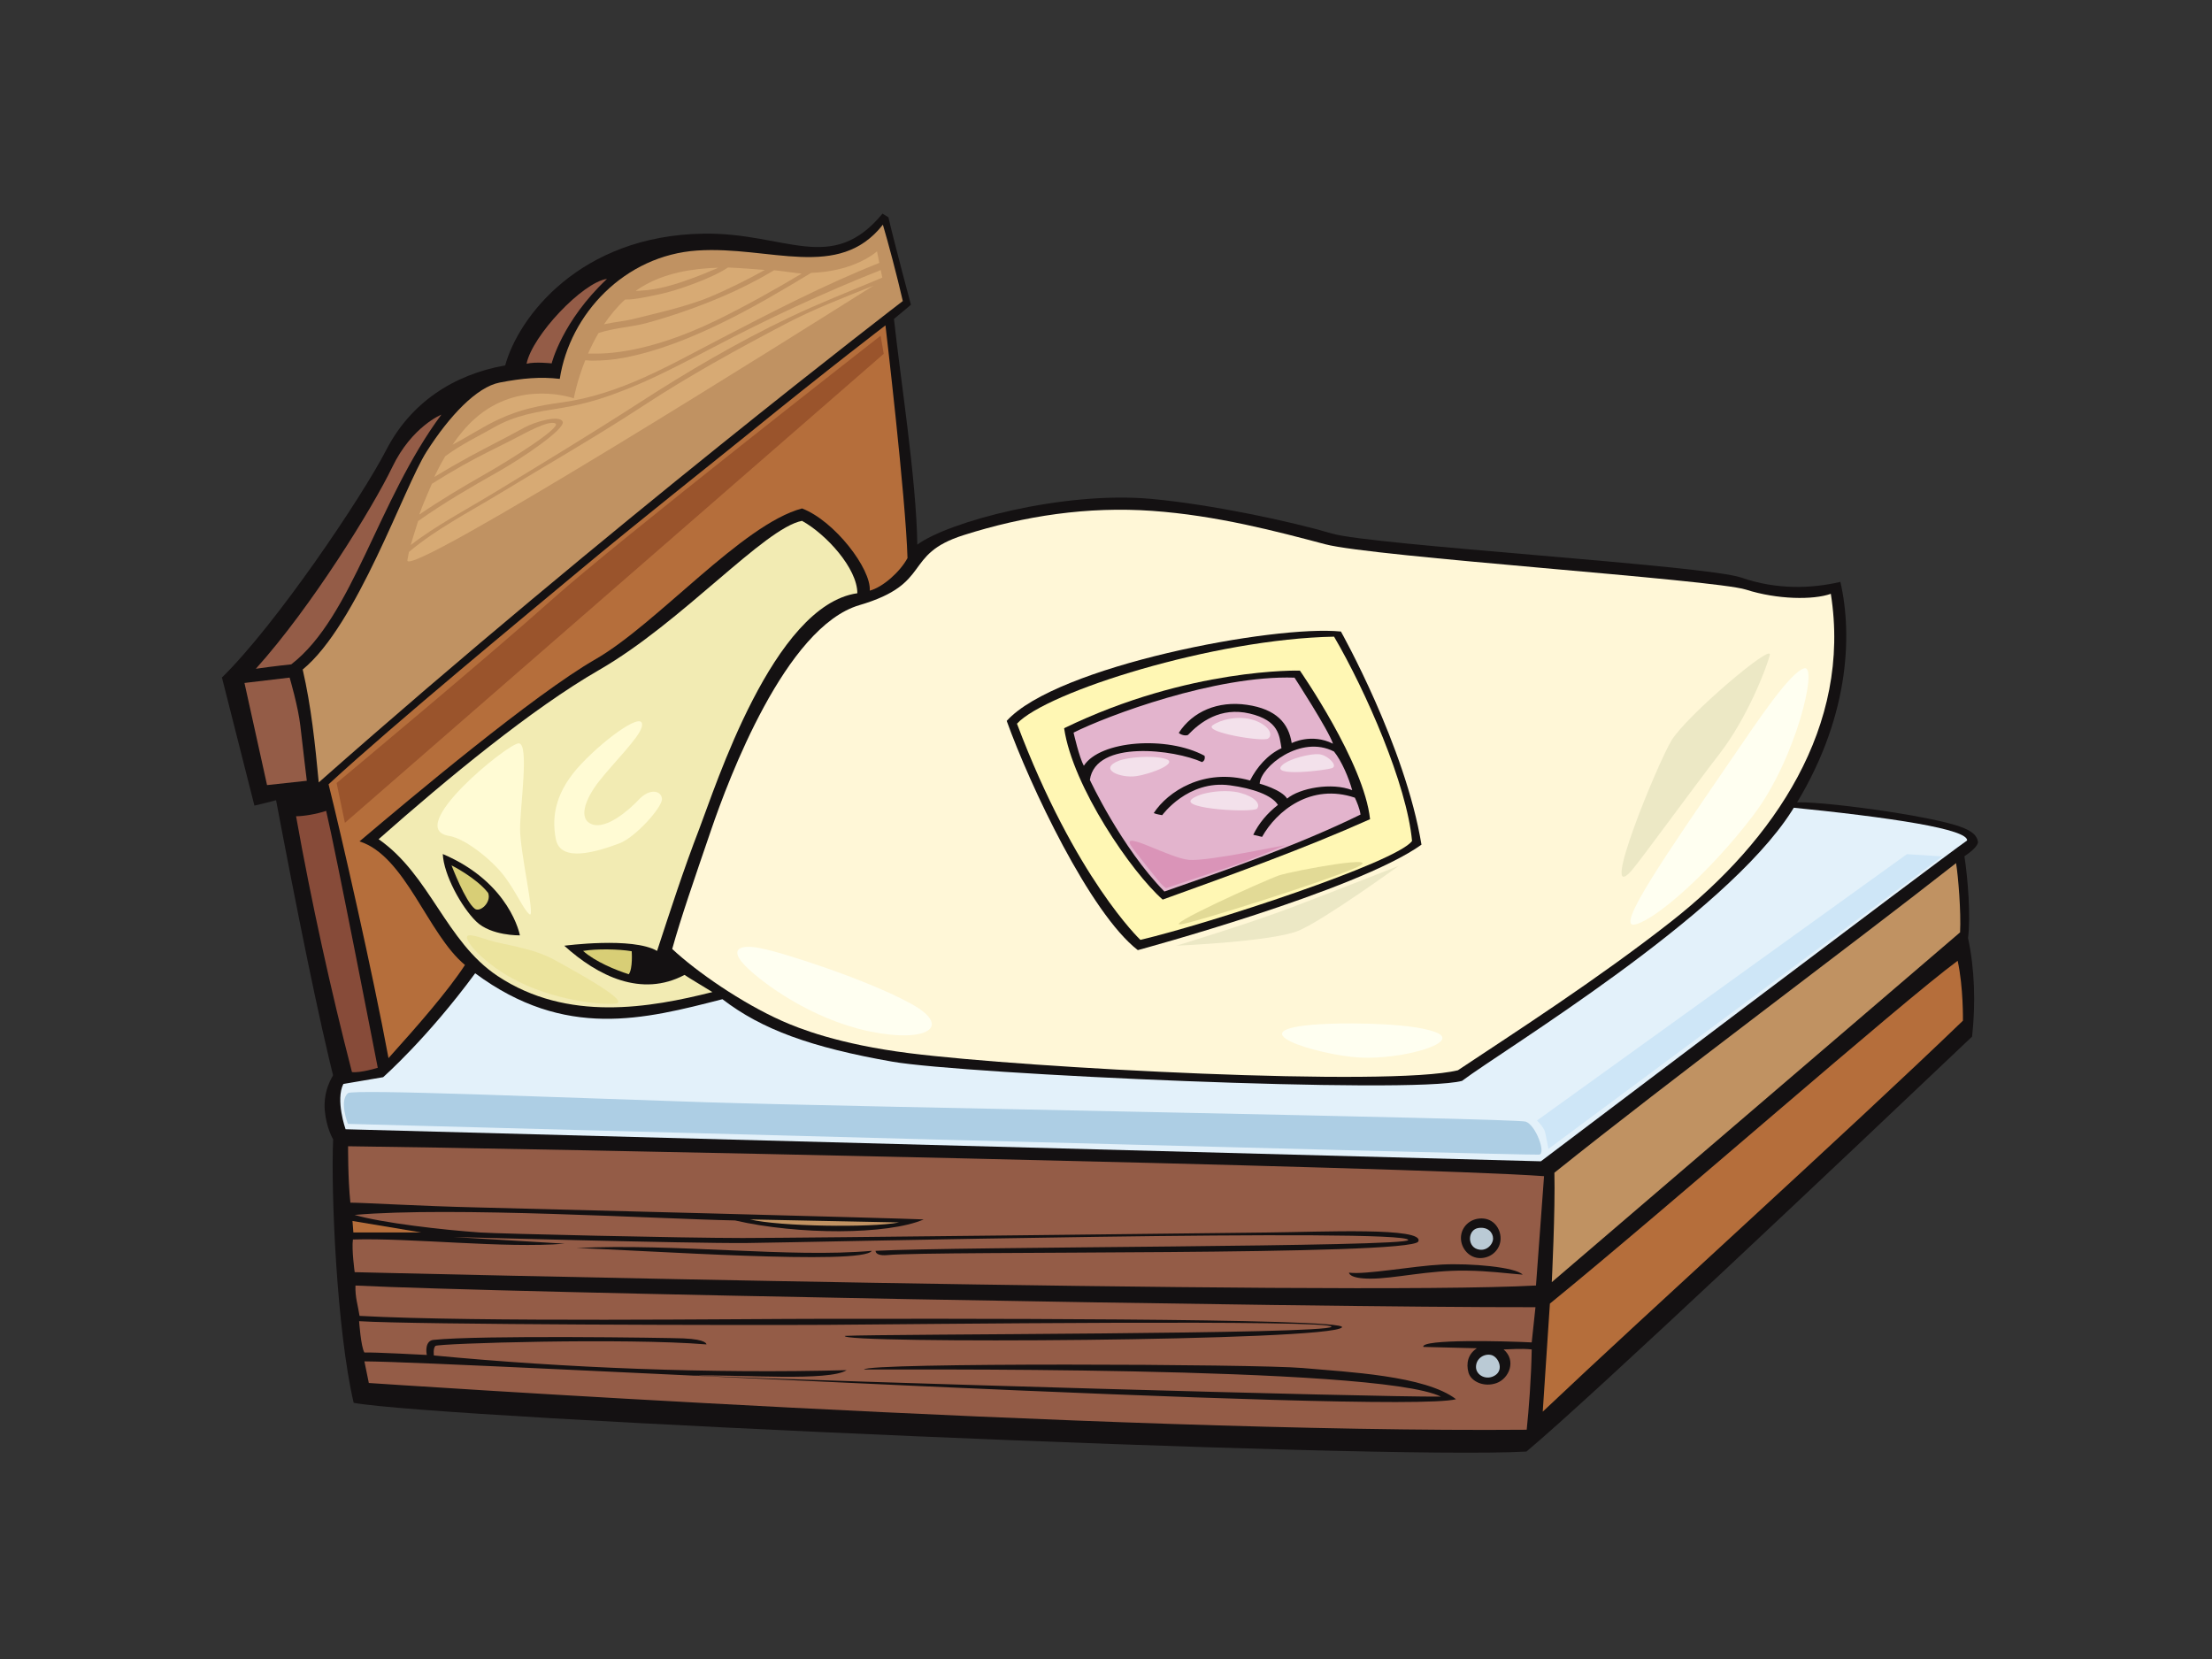 <?xml version="1.0" encoding="utf-8"?>
<!-- Generator: Adobe Illustrator 17.0.0, SVG Export Plug-In . SVG Version: 6.00 Build 0)  -->
<!DOCTYPE svg PUBLIC "-//W3C//DTD SVG 1.1//EN" "http://www.w3.org/Graphics/SVG/1.1/DTD/svg11.dtd">
<svg version="1.1" id="Layer_1" xmlns="http://www.w3.org/2000/svg" xmlns:xlink="http://www.w3.org/1999/xlink" x="0px" y="0px"
	 width="800px" height="600px" viewBox="0 0 800 600" enable-background="new 0 0 800 600" xml:space="preserve">
<rect x="0" y="0" width="800" height="600" fill="#333333" stroke="none"/>
<g>
	<path fill-rule="evenodd" clip-rule="evenodd" fill="#141112" d="M120.482,412.061c0,0-2.437-4.016-3.019-10.421
		c-0.581-6.407,2.082-12.06,4.411-14.582c2.329-2.524,8.541-3.3,8.541-3.3l3.88,27.17L120.482,412.061z"/>
	<path fill-rule="evenodd" clip-rule="evenodd" fill="#141112" d="M694.652,309.68c0.597-0.423-37.653-6.54-52.203-12.175
		c1.677-2.381,4.01-6.508,5.036-7c3.631-1.736,44.929,3.5,59.483,7.838c5.09,1.518,7.975,3.218,8.395,6.159
		c0,1.54-2.796,3.78-4.895,5.179c1.256,8.336,2.3,21.517,1.304,29.591c2.381,11.104,2.788,23.452,1.466,35.616
		c-45.871,43.542-137.464,130.259-161.18,150.085c-53.65,3.109-393.297-11.958-424.154-17.619
		c-6.152-26.412-8.253-76.375-7.422-95.291c3.592-5.369,9.439-9.227,13.318-9.157c81.535,1.462,180.089-7.865,427.124,2.911
		C597.852,380.897,677.119,322.031,694.652,309.68z"/>
	<path fill-rule="evenodd" clip-rule="evenodd" fill="#C09262" d="M561.223,463.714c0,0,1.292-26.168,0.948-39.583
		c42.042-33.718,107.364-82.232,145.266-111.971c0.782,4.665,1.839,17.65,1.452,25.037L561.223,463.714z"/>
	<path fill-rule="evenodd" clip-rule="evenodd" fill="#B56E3B" d="M709.918,369.147c-41.984,40.432-114.253,105.675-151.963,141.399
		l2.587-39.083c42.678-34.751,126.873-108.822,147.475-123.984C710.132,357.261,709.918,369.147,709.918,369.147z"/>
	<path fill-rule="evenodd" clip-rule="evenodd" fill="#945C47" d="M558.425,425.379l-2.915,39.543
		c-69.519,3.812-427.232-4.824-427.232-4.824s-1.153-8.258-0.639-11.816c21.085-0.643,54.807,3.288,76.579,1.512l0,0l-40.217-2.417
		c0,0,85.127,2.361,106.001,2.179c20.876-0.181,238.942-5.447,239.305-1.089c0.214,2.558-163.431,2.361-192.64,3.913
		c-0.014,1.171,1.58,1.802,4.343,1.534c16.881-1.633,189.388,0.363,191.929-4.901c2.542-5.266-35.214-3.45-54.272-3.268
		c-9.217,0.089-168.878,1.996-190.115,1.996s-88.087-1.528-94.931-1.998c-13.25-0.907-35.437-3.441-45.379-6.349
		c34.85-3.085,110.178,1.453,137.586,1.996c22.872,5.262,55.182,5.262,68.251-0.365c-6.172-0.361-142.093-3.903-161.912-4.355
		c-19.818-0.452-40.904-1.716-45.442-1.716c-0.909-8.532-0.833-20.396-0.833-20.396
		C185.795,415.218,511.652,421.903,558.425,425.379z"/>
	<polygon fill-rule="evenodd" clip-rule="evenodd" fill="#B56E3B" points="127.799,445.729 127.479,441.578 152.383,445.743 	"/>
	<path fill-rule="evenodd" clip-rule="evenodd" fill="#C09262" d="M325.184,442.114c-10.529,1.996-43.201,1.453-53.91-1.089
		L325.184,442.114z"/>
	<path fill-rule="evenodd" clip-rule="evenodd" fill="#141112" d="M315.294,452.38c-3.18,5.346-83.409-0.282-106.824-1.008
		C244.295,449.593,285.614,455.004,315.294,452.38L315.294,452.38L315.294,452.38z"/>
	<path fill-rule="evenodd" clip-rule="evenodd" fill="#141112" d="M535.629,455.004c-4.175,0.18-7.26-3.449-7.26-7.262
		c0-3.812,3.086-7.078,7.441-7.078c4.357,0,6.897,3.629,6.897,7.26C542.707,451.553,539.804,454.821,535.629,455.004z"/>
	<path fill-rule="evenodd" clip-rule="evenodd" fill="#BACAD5" d="M534.176,451.736c-3.633-1.272-3.268-7.082,0.546-7.625
		c3.355-0.478,5.262,1.635,5.262,3.814C539.984,450.101,537.472,452.89,534.176,451.736z"/>
	<path fill-rule="evenodd" clip-rule="evenodd" fill="#945C47" d="M555.322,472.767l-1.359,12.732
		c-9.602-0.486-40.117-1.274-39.209,1.631l19.387,0.486l0,0c-3.258,2.101-3.954,5.504-3.048,8.772
		c0.905,3.268,5.625,5.447,10.163,3.814c4.538-1.635,7.26-8.171,2.54-12.163c1.998,0,6.06-0.429,10.167,0
		c-0.171,10.427-1.04,21.656-1.815,29.043c-150.296,1.272-418.76-16.907-418.76-16.907l-1.597-7.822
		c34.283,0.163,373.163,19.283,394.807,13.693c-11.117-8.57-39.253-9.838-55.589-11.292c-16.337-1.45-157.804-1.994-158.53,0.546
		c4.355,0.182,185.578-1.633,208.629,9.802c-25.231,0.183-215.707-5.262-269.981-7.621c17.425-0.365,48.647,2.177,55.085-1.942
		c-48.684,1.296-101.979-0.794-149.289-5.318c0,0-0.364-2.544,0.544-3.451c0.907-0.909,68.704-2.97,98.018-0.544
		c0,0,0.363-1.816-8.349-2.179c-5.648-0.234-73.925-1.226-90.395,0.546c-2.962,0.317-2.678,4.29-2.361,5.444
		c0,0-19.683-1.059-22.588-0.879c-1.27-1.998-1.916-11.336-1.916-11.336c19.967,1.272,140.311,1.504,169.353,1.324
		c29.043-0.182,184.265-2.018,182.29,0.714c-1.975,2.732-160.506,2.552-175.935,3.276c-3.086,2.905,175.816,1.98,179.768-3.084
		c2.721-3.486-154.901-3.086-186.303-3.086s-126.466,1.258-169.012-1.06c-0.545-3.631-1.648-6.766-1.478-10.971
		C180.838,467.526,470.122,472.894,555.322,472.767z"/>
	<path fill-rule="evenodd" clip-rule="evenodd" fill="#141112" d="M521.458,457.339c10.54-0.522,26.694,0.929,29.235,3.653
		c-6.897-0.544-11.977-1.337-20.509-1.452c-13.616-0.183-25.774,2.905-34.49,2.905c-7.987,0-7.804-2.179-7.804-2.179
		C493.928,461.091,510.918,457.863,521.458,457.339z"/>
	<path fill-rule="evenodd" clip-rule="evenodd" fill="#BACAD5" d="M540.893,497.297c-3.086,2.177-7.08,0.179-7.08-2.905
		c0-3.086,2.903-4.901,5.447-4.355C541.802,490.58,543.98,495.116,540.893,497.297z"/>
	<path fill-rule="evenodd" clip-rule="evenodd" fill="#E3F1FA" d="M124.98,408.406c0,0-3.712-10.562-0.798-16.396
		c7.633-15.266,119.738-112.352,140.73-117.793c20.994-5.443,447.496,13.616,446.521,29.749
		c-9.524,6.608-154.158,116.035-154.158,116.035L124.98,408.406z"/>
	<path fill-rule="evenodd" clip-rule="evenodd" fill="#CEE6F7" d="M555.888,405.236c0,0,2.468,2.47,2.881,4.117
		c0.413,1.645,1.238,6.173,1.238,6.173L702.42,309.743l-12.76-0.824L555.888,405.236z"/>
	<path fill-rule="evenodd" clip-rule="evenodd" fill="#141112" d="M632.236,297.511c-5.365,1.871-11.356,2.244-16.971,3.869l0,0
		l-0.5-0.502l0,0C620.13,298.505,626.248,296.886,632.236,297.511L632.236,297.511L632.236,297.511z"/>
	<path fill-rule="evenodd" clip-rule="evenodd" fill="#141112" d="M467.425,298.007c-2.497,2.123-6.119,1.127-8.738,2.498
		c-1.871,0.373-3.494,1.498-5.366,1.748c0.252-2.621,4.366-2.123,6.241-3.871C462.057,298.259,464.928,297.136,467.425,298.007
		L467.425,298.007L467.425,298.007z"/>
	<path fill-rule="evenodd" clip-rule="evenodd" fill="#141112" d="M321.308,78.594c2.192,9.451,8.137,31.616,8.137,31.616
		s-2.935,2.534-6.13,5.135c2.263,21.174,8.078,57.689,8.452,81.631c11.034-8.233,52.612-19.456,84.562-16.549
		c21.919,1.992,51.218,8.315,65.4,12.535c14.182,4.22,135.285,11.485,148.061,15.939c12.775,4.455,25.469,3.967,35.813,1.542
		c4.506,19.689,3.215,50.26-17.648,82.96c-24.273,38.041-104.076,86.139-119.194,97.51c-18.165,4.921-180.217-2.427-206.005-6.943
		c-29.419-5.153-47.265-11.661-61.477-22.596c-28.212,7.242-56.842,14.765-89.428-9.377c-17.373,23.608-33.286,37.583-33.286,37.583
		l-17.188,2.925c-6.008-23.179-14.238-64.556-21.534-103.103c-2.459,0.716-7.831,1.957-7.831,1.957l-11.746-46.33
		c19.524-19.08,50.577-65.145,59.382-82.221c8.805-17.074,24.156-27.277,43.068-30.67c4.649-17.112,26.754-46.983,71.78-47.636
		c29.768-0.432,46.25,15.065,64.676-7.243L321.308,78.594z"/>
	<path fill-rule="evenodd" clip-rule="evenodd" fill="#C09262" d="M115.275,282.974c-1.293-13.741-2.734-27.579-5.804-40.835
		c19.739-16.173,36.567-65.888,44.829-78.833c8.262-12.943,18.135-23.35,26.406-24.949c8.27-1.599,14.793-2.141,21.743-1.333
		c3.602-23.479,23.477-44.69,49.757-46.423c26.281-1.734,51.098,11.032,67.1-9.34c1.868,6.27,5.203,18.81,7.204,27.614
		C326.511,108.875,219.172,191.131,115.275,282.974z"/>
	<path fill-rule="evenodd" clip-rule="evenodd" fill="#945C47" d="M190.444,131.555c2.001-10.139,20.277-29.483,29.081-30.684
		c-16.274,15.342-20.009,30.549-20.009,30.549S193.515,130.747,190.444,131.555z"/>
	<path fill-rule="evenodd" clip-rule="evenodd" fill="#945C47" d="M92.529,241.871c20.206-22.467,42.288-58.292,49.358-72.967
		c7.07-14.673,17.742-18.943,17.742-18.943c-23.077,31.083-32.015,73.102-54.293,90.313
		C105.336,240.274,98.933,240.937,92.529,241.871z"/>
	<path fill-rule="evenodd" clip-rule="evenodd" fill="#FFF7D7" d="M479.266,196.83c17.23,4.572,140.795,12.774,152.162,16.407
		c11.368,3.633,24.404,3.788,30.71,1.524c7.596,47.849-20.396,89.188-57.546,118.372c-26.716,20.981-56.844,40.317-77.317,53.943
		c-24.668,6.101-155.589-0.784-198.38-6.175c-25.646-3.23-40.022-8.983-46.037-11.663c-14.752-6.568-30.956-17.822-39.745-26.029
		c3.199-11.455,7.738-24.513,14.063-43.014c6.325-18.503,26.9-73.485,53.643-81.341c26.743-7.853,15.461-18.259,37.653-25.306
		c22.193-7.046,44.888-10.429,68.209-8.79C440.006,186.399,462.037,192.26,479.266,196.83z"/>
	<path fill-rule="evenodd" clip-rule="evenodd" fill="#B56E3B" d="M328.213,201.836c-0.647-21.985-7.973-84.157-7.973-84.157
		s-19.693,14.959-50.558,40.02c-9.713,7.887-40.591,32.357-59.854,48.441c-19.263,16.084-66.765,55.169-90.996,77.511
		c4.611,18.396,16.018,68.425,21.677,99.032c10.497-11.665,21.383-24.104,27.656-33.69c-13.469-11.092-21.515-39.44-38.15-44.694
		c18.37-15.556,63.069-53.076,85.374-65.894c22.305-12.816,52.976-48.724,74.67-54.522c11.782,4.488,25.062,21.882,24.501,29.735
		C319.424,212.309,325.595,206.699,328.213,201.836z"/>
	<path fill-rule="evenodd" clip-rule="evenodd" fill="#141112" d="M514.094,305.485c-23.245,16.687-102.586,38.141-102.586,38.141
		c-17.267-13.382-39.049-59.598-47.418-82.907c17.976-19.866,96.785-34.801,120.871-32.315
		C484.962,228.404,508.206,269.726,514.094,305.485z"/>
	<path fill-rule="evenodd" clip-rule="evenodd" fill="#FFF7B4" d="M510.685,304.158c-5.657,7.737-73.453,29.932-98.246,35.758
		c0,0-23.554-22.247-44.638-78.182c10.508-11.463,71.292-30.678,114.682-31.476C493.949,249.862,508.825,283.766,510.685,304.158z"
		/>
	<path fill-rule="evenodd" clip-rule="evenodd" fill="#141112" d="M495.503,296.273c-23.76,10.637-50.113,20.096-75.006,29.077
		c-11.156-9.798-32.541-40.789-35.641-61.981c45.249-21.983,85.271-20.834,85.271-20.834S493.329,275.817,495.503,296.273z"/>
	<path fill-rule="evenodd" clip-rule="evenodd" fill="#E3B4CD" d="M482.091,268.972c-7.785-3.927-14.931-0.218-14.931-0.218
		c-1.087-7.199-5.616-12.326-16.207-13.852c-10.506-1.514-19.621,2.413-24.633,10.149c0.641,0.649,2.3,1.192,3.322,0.758
		c4.339-4.582,11.741-10.252,22.331-7.746c10.593,2.51,10.721,7.963,11.486,12.546c-4.977,2.286-8.932,6.869-11.357,11.667
		c-16.719-4.689-29.825,4.052-34.835,11.786c0.889,0.431,3.059,0.758,3.059,0.758s9.254-12.836,24.502-10.798
		c8.167,1.091,15.205,3.542,17.354,7.089c-3.879,3.038-6.831,6.514-8.933,10.796l3.192,0.764
		c5.232-9.377,17.657-19.543,33.562-14.177c0.639,1.307,1.787,4.034,2.042,6.107c-22.46,11.014-47.373,19.622-70.927,27.833
		c-15.596-15.947-26.955-40.377-26.955-40.377c2.106-14.685,30.756-10.905,40.582-6.433c0.638-0.328,1.215-1.048,0.894-2.29
		c-13.528-7.31-37.774-5.564-43.645,3.597c-1.658-2.835-3.728-11.973-3.728-11.973c12.087-6.094,51.466-20.842,79.915-19.874
		C468.18,245.086,480.559,264.174,482.091,268.972z"/>
	<path fill-rule="evenodd" clip-rule="evenodd" fill="#F2EBB3" d="M290.06,188.371c8.789,4.863,20.011,17.207,20.011,26.182
		c-30.485,4.302-51.384,70.245-57.112,85.057c-5.728,14.812-10.666,30.12-15.317,44.304c-8.89-5.173-33.555-1.877-33.555-1.877
		c12.123,10.993,27.963,18.792,43.481,10.548c1.523,1.058,7.266,4.453,10.078,6.211c-22.467,5.659-52.387,11.018-77.713-5.83
		c-18.709-12.447-24.408-36.529-42.998-49.46c24.893-21.989,55.405-47.189,79.788-61.231
		C246.671,225.027,276.407,190.99,290.06,188.371z"/>
	<path fill-rule="evenodd" clip-rule="evenodd" fill="#E3B4CD" d="M489.038,285.774c-7.435-2.901-18.944-0.77-23.538,3.048
		c-2.043-3.274-9.923-5.395-9.923-5.395l0,0c0.351-6.167,14.899-17.838,26.895-11.619
		C485.28,275.297,487.833,281.405,489.038,285.774L489.038,285.774L489.038,285.774z"/>
	<path fill-rule="evenodd" clip-rule="evenodd" fill="#874B39" d="M136.623,386.179c0,0-6.219,1.943-9.331,1.554
		c-7.599-29.418-14.72-61.65-20.214-92.524c2.72,0,7.385-0.774,10.885-1.943C121.461,308.039,136.623,386.179,136.623,386.179z"/>
	<path fill-rule="evenodd" clip-rule="evenodd" fill="#141112" d="M172.208,333.248c-5.391-5.276-11.721-16.88-12.072-24.378
		c24.495,10.429,27.894,29.416,27.894,29.416S177.599,338.518,172.208,333.248z"/>
	<path fill-rule="evenodd" clip-rule="evenodd" fill="#D8CE76" d="M171.739,328.675c-3.449-2.588-8.438-15.703-8.438-15.703
		s8.907,4.455,13.243,9.959C177.833,326.329,173.614,330.081,171.739,328.675z"/>
	<path fill-rule="evenodd" clip-rule="evenodd" fill="#D8CE76" d="M227.409,352.35c-4.806-1.524-12.174-4.574-16.526-8.439
		c4.687-0.808,12.892-0.692,17.579,0.117C228.463,344.029,228.932,350.241,227.409,352.35z"/>
	<path fill-rule="evenodd" clip-rule="evenodd" fill="#945C47" d="M88.417,247.004l16.329-1.944c0,0,3.108,10.498,3.886,17.495
		c0.778,6.996,2.333,19.826,2.333,19.826l-14.384,1.556L88.417,247.004z"/>
	<path fill-rule="evenodd" clip-rule="evenodd" fill="#D7AA74" d="M284.036,117.16c-17.541,9.209-34.951,18.81-51.53,29.68
		c-16.983,11.133-34.596,21.191-51.94,31.741c-10.967,6.669-22.789,12.725-32.673,21.04c-0.25,1.189-0.436,2.203-0.553,2.976
		c-1.135,7.566,144.575-84.152,168.557-99.296C305.141,107.633,294.3,111.768,284.036,117.16z"/>
	<path fill-rule="evenodd" clip-rule="evenodd" fill="#D7AA74" d="M257.718,125.753c-8.168,4.286-18.884,9.907-27.396,13.481
		c-9.427,3.955-17.187,6.653-27.219,8.296c-9.242,1.516-16.636,2.54-24.789,7.233c-5.25,3.018-11.135,5.713-17.279,10.229
		c-1.439,2.439-2.768,4.961-3.971,7.508c4.18-2.548,8.423-4.998,12.728-7.34c6.522-3.548,13.184-6.832,19.674-10.431
		c4.204-2.329,13.167-4.802,14.045-2.165c0.879,2.637-14.578,13.1-23.295,18.019c-9.959,5.621-19.695,11.288-29.006,17.874
		c-0.574,1.911-2.223,7.02-2.637,8.645c9.012-6.992,20.195-12.86,29.887-18.753c17.808-10.834,35.667-21.644,53.179-32.964
		c17.157-11.092,35.176-21.65,53.62-30.472c11.185-5.353,22.423-9.699,33.843-14.506l-0.566-2.734
		C297.416,106.05,277.876,115.179,257.718,125.753z"/>
	<path fill-rule="evenodd" clip-rule="evenodd" fill="#D7AA74" d="M231.949,105.104c6.145-0.349,12.06-2.151,17.824-4.25
		c3.402-1.24,6.749-2.605,10.065-4.038c-9.573,0.284-19.471,1.949-27.58,6.847c-0.815,0.492-1.598,1.02-2.362,1.563
		C230.578,105.181,231.262,105.141,231.949,105.104z"/>
	<path fill-rule="evenodd" clip-rule="evenodd" fill="#D7AA74" d="M238.526,106.415c-3.569,0.712-9.082,2.05-12.455,1.911
		c-2.956,2.708-5.476,5.774-7.612,8.953c3.878-0.875,7.089-0.996,11.747-2.195c4.658-1.197,17.555-4.004,26.048-7.496
		c6.5-2.673,14.301-6.558,20.363-9.963c-2.829-0.23-10.246-0.794-13.331-0.879C257.719,100.554,244.479,105.226,238.526,106.415z"/>
	<path fill-rule="evenodd" clip-rule="evenodd" fill="#D7AA74" d="M260.862,107.431c-8.723,3.689-17.661,6.828-26.794,9.344
		c-5.552,1.528-11.98,1.78-17.599,3.667c-1.469,2.502-2.726,5.018-3.785,7.427c2.26,0.024,4.52,0.032,6.766-0.123
		c13.198-0.917,27.702-6.099,39.44-11.81c10.356-5.036,21.182-11.092,31.058-16.993c-2.396-0.188-6.821-0.901-9.956-1.204
		C273.851,101.379,267.475,104.633,260.862,107.431z"/>
	<path fill-rule="evenodd" clip-rule="evenodd" fill="#D7AA74" d="M293.367,98.69c-10.532,6.342-21.093,12.626-32.156,18.007
		c-11.328,5.51-23.189,10.33-35.614,12.699c-3.973,0.758-7.634,1.054-11.682,1.038c-0.381-0.002-1.214-0.064-2.252-0.133
		c-3.079,7.699-4.138,13.761-4.138,13.761s-19.675-7.066-35.865,7.421c-2.954,2.643-5.613,5.844-7.998,9.34
		c5.668-2.909,10.964-6.534,16.82-9.232c7.63-3.516,14.407-4.925,22.734-6.058c21.083-2.867,39.058-13.532,57.576-23.148
		c18.608-9.663,37.77-19.608,57.225-27.303l-0.839-4.197C317.179,90.885,309.497,98.135,293.367,98.69z"/>
	<path fill-rule="evenodd" clip-rule="evenodd" fill="#D7AA74" d="M200.875,153.151c-2.491-1.319-10.915,3.5-15.237,5.713
		c-6.201,3.177-12.102,5.949-18.167,9.375c-4.17,2.359-7.238,4.199-11.281,6.74c-1.35,3.201-3.558,8.147-4.555,11.126
		c7.762-5.304,15.832-10.108,24.044-14.779C184.137,166.515,203.365,154.467,200.875,153.151z"/>
	<path fill-rule="evenodd" clip-rule="evenodd" fill="#9A542C" d="M121.743,283.191c0,0,54.983-45.819,78.173-66.578
		c23.193-20.761,118.572-95.194,118.572-95.194l1.121,6.548L124.735,297.592L121.743,283.191z"/>
	<path fill-rule="evenodd" clip-rule="evenodd" fill="#ECE49E" d="M169.061,339.81c-1.115-2.536,2.408-1.56,7.541,0.151
		c5.132,1.71,15.64,2.691,23.706,7.088c8.066,4.399,27.617,15.152,22.486,15.886c-5.133,0.734-23.463-1.22-37.883-9.286
		C176.652,349.029,170.559,343.207,169.061,339.81z"/>
	<path fill-rule="evenodd" clip-rule="evenodd" fill="#FFFBD4" d="M232.082,262.971c-1.012,3.905-10.021,12.711-15.399,19.553
		c-5.376,6.844-7.576,13.933-2.443,15.643c5.132,1.71,12.954-4.887,16.864-9.044c3.911-4.155,8.066-3.177,8.31-0.242
		c0.244,2.931-9.532,13.929-15.398,16.13c-8.187,3.069-21.263,7.088-22.973-1.468c-1.711-8.552-0.001-17.596,9.286-27.372
		C219.617,266.394,233.792,256.376,232.082,262.971z"/>
	<path fill-rule="evenodd" clip-rule="evenodd" fill="#FFFBD4" d="M162.426,302.322c5.934,0.96,15.642,8.8,20.041,14.663
		c4.4,5.867,6.845,11.977,9.044,13.687c2.198,1.71-3.422-22.485-3.422-30.795s3.422-31.039-0.489-31.039
		C183.69,268.839,145.806,299.634,162.426,302.322z"/>
	<path fill-rule="evenodd" clip-rule="evenodd" fill="#F3E1EB" d="M404.823,275.059c2.605-1.012,11.487-2.088,16.621-0.625
		c5.132,1.462-4.889,5.429-10.51,6.266C405.312,281.538,396.758,278.192,404.823,275.059z"/>
	<path fill-rule="evenodd" clip-rule="evenodd" fill="#F3E1EB" d="M438.551,262.319c2.675-1.959,9.288-3.76,14.907-1.879
		c5.622,1.879,7.087,5.431,5.133,6.683C456.637,268.374,435.13,264.825,438.551,262.319z"/>
	<path fill-rule="evenodd" clip-rule="evenodd" fill="#F3E1EB" d="M430.974,289.056c3.025-2.583,12.222-3.76,17.597-2.298
		c5.378,1.462,7.334,3.968,6.112,5.639C453.459,294.068,426.819,292.606,430.974,289.056z"/>
	<path fill-rule="evenodd" clip-rule="evenodd" fill="#F3E1EB" d="M463.725,276.734c2.46-2.326,10.019-4.179,13.197-3.972
		c3.178,0.21,7.089,4.179,4.888,5.014C479.611,278.613,459.082,281.119,463.725,276.734z"/>
	<path fill-rule="evenodd" clip-rule="evenodd" fill="#FFFFF1" d="M274.853,342.892c8.721,1.689,38.861,11.487,54.503,20.041
		c15.641,8.556,5.622,14.421-15.153,10.022c-20.775-4.399-38.372-17.352-44.481-23.463
		C263.611,343.382,267.277,341.425,274.853,342.892z"/>
	<path fill-rule="evenodd" clip-rule="evenodd" fill="#FFFFF1" d="M480.707,370.266c8.634-0.339,31.773-0.244,39.35,3.421
		c7.576,3.667-13.199,9.534-28.106,8.8C477.041,381.753,443.313,371.732,480.707,370.266z"/>
	<path fill-rule="evenodd" clip-rule="evenodd" fill="#FFFFF1" d="M626.617,273.97c9.532-13.931,20.777-30.797,25.906-32.261
		c5.131-1.466-2.935,32.749-18.328,53.036c-15.399,20.285-34.952,37.639-42.772,39.593
		C583.603,336.292,603.098,308.344,626.617,273.97z"/>
	<path fill-rule="evenodd" clip-rule="evenodd" fill="#E2DA96" d="M427.796,334.173c6.25-1.234,47.906-14.203,61.835-20.052
		c13.932-5.848-22.24,0.835-27.128,2.506C457.614,318.299,418.266,336.054,427.796,334.173z"/>
	<path fill-rule="evenodd" clip-rule="evenodd" fill="#DA94B8" d="M408.979,305.765c1.106,1.827,8.309,10.655,9.775,12.534
		c1.466,1.879,2.934,2.923,2.934,2.923s15.642-5.222,23.705-7.937c8.065-2.714,17.597-6.893,19.309-7.52
		c1.712-0.625-27.615,5.849-34.704,5.22C422.908,310.36,405.556,300.126,408.979,305.765z"/>
	<path fill-rule="evenodd" clip-rule="evenodd" fill="#ECE8C5" d="M589.931,315.037c2.831-3.111,22.16-29.739,32.075-42.569
		c9.909-12.828,16.91-30.906,18.076-35.571c1.165-4.665-30.323,22.16-35.569,30.906
		C599.261,276.551,578.268,327.867,589.931,315.037z"/>
	<path fill-rule="evenodd" clip-rule="evenodd" fill="#ECE8C5" d="M425.42,342.038c0,0,26.24-7.975,41.985-13.955
		c15.746-5.98,38.489-14.951,38.489-14.951s-26.826,19.437-36.155,23.424C460.407,340.542,425.42,342.038,425.42,342.038z"/>
	<path fill-rule="evenodd" clip-rule="evenodd" fill="#ADCEE4" d="M125.832,395.358c1.807-1.58,78.205,1.647,129.654,3.292
		c51.451,1.647,292.579,5.76,296.282,6.996c3.706,1.236,7.413,11.526,4.941,11.939c-2.468,0.411-430.877-11.116-430.877-11.116
		S122.542,398.239,125.832,395.358z"/>
</g>
</svg>
